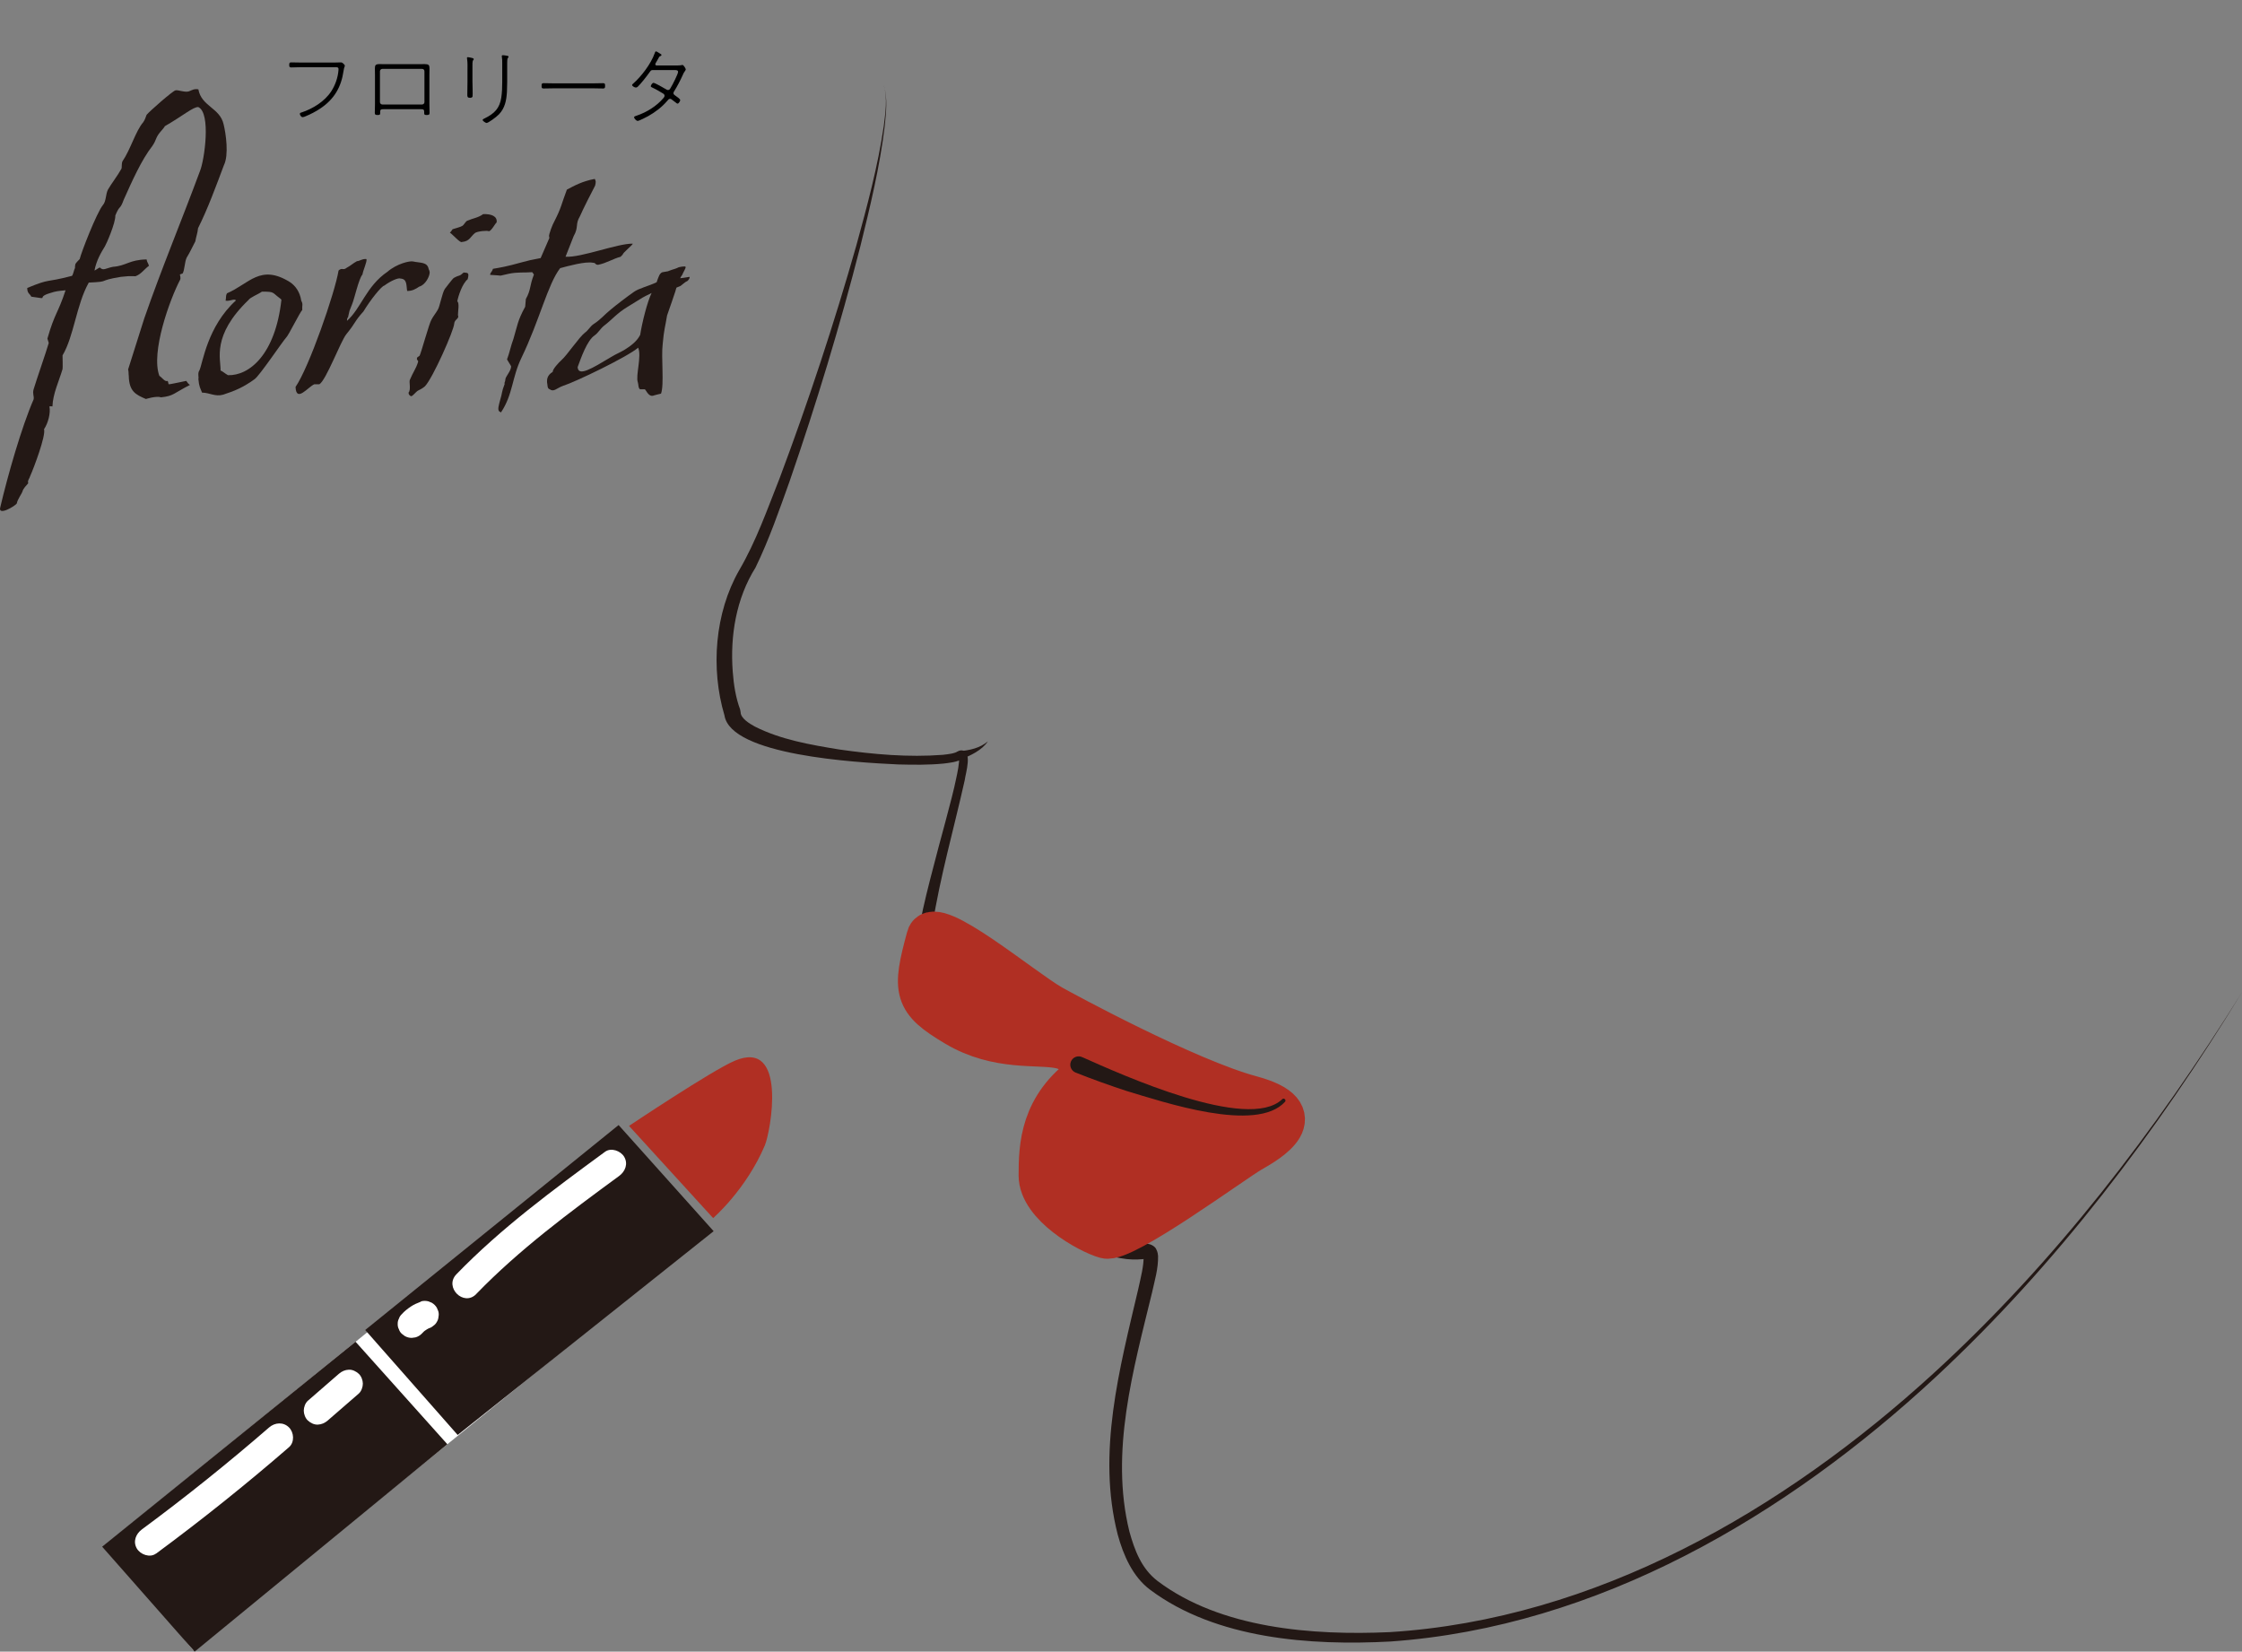 <svg width="262" height="193" viewBox="0 0 262 193" fill="none" xmlns="http://www.w3.org/2000/svg">
<rect x="0" y="0" width="262" height="193" fill="#808080" stroke="none"/>
<g clip-path="url(#clip0_80_7018)">
<path d="M72.411 131.759L12.442 180.406L22.584 192.853L82.552 144.206L72.411 131.759Z" fill="white"/>
<path d="M3.929 46.664C4.008 46.311 3.772 45.998 3.929 45.488C4.243 44.429 5.383 41.175 5.697 40.078L5.54 39.568C6.404 36.549 6.758 36.667 7.662 33.922C6.758 34.001 6.483 34.04 5.894 34.236C4.008 34.785 6.051 35.02 3.654 34.667C3.497 34.314 3.183 34.314 3.183 33.648C6.051 32.472 5.108 33.099 8.408 32.236C8.565 32.08 8.644 31.491 8.762 31.335C8.762 31.217 8.762 31.06 8.801 30.903C8.801 30.786 9.155 30.433 9.312 30.276C9.508 29.453 11.277 24.905 12.023 23.964C12.416 23.533 12.337 22.709 12.613 22.16C12.966 21.533 13.752 20.514 14.184 19.73C14.263 19.612 14.184 19.181 14.302 18.867C15.284 17.416 15.834 15.339 16.738 14.28C16.934 14.006 17.013 13.731 17.131 13.418C17.406 13.065 20.156 10.634 20.51 10.556C20.785 10.477 21.61 10.83 22.082 10.673C22.475 10.516 22.671 10.359 23.182 10.438C23.535 12.437 25.696 12.594 26.129 14.515C26.404 15.613 26.757 18.122 26.168 19.298C25.225 21.808 24.282 24.395 23.142 26.669C23.103 27.179 22.907 27.688 22.828 28.198C22.475 28.865 22.239 29.413 21.807 30.119C21.571 30.629 21.571 31.609 21.335 31.962C21.217 32.001 21.06 32.04 21.021 32.08C21.021 32.08 21.139 32.472 21.06 32.668C19.842 34.981 17.602 41.175 18.624 43.92C18.899 44.077 19.292 44.665 19.567 44.508C19.685 44.586 19.646 44.861 19.724 44.9C19.764 44.939 21.571 44.547 21.767 44.508C21.964 44.782 22.003 44.861 22.2 44.978C20.274 45.958 20.314 46.272 18.82 46.429C18.27 46.233 17.052 46.625 17.052 46.625C15.874 46.115 15.088 45.762 15.049 43.92C15.009 43.684 15.049 43.41 14.97 43.175L16.856 37.215C18.899 31.335 21.139 26.003 23.378 19.965C23.889 18.71 24.675 13.222 23.182 12.516C22.632 12.437 21.374 13.535 19.253 14.751C19.292 14.79 18.703 15.456 18.703 15.456C18.152 16.123 18.31 16.319 17.799 17.064C16.542 18.671 15.441 21.141 14.459 23.337C13.988 24.63 14.027 23.846 13.477 25.179C13.516 26.042 12.416 28.551 12.259 28.786C11.827 29.492 11.277 30.394 11.041 31.609C11.119 31.609 11.591 31.256 11.669 31.256C12.062 31.687 12.377 31.335 13.202 31.178C14.774 31.06 15.088 30.354 17.131 30.315C17.17 30.629 17.327 30.747 17.406 31.06C16.856 31.452 16.502 32.04 15.834 32.276C14.498 32.276 15.52 32.236 14.105 32.354C11.237 32.824 13.045 32.903 10.373 33.02C8.919 35.608 8.644 39.293 7.308 41.528C7.308 41.528 7.347 43.096 7.308 43.136C6.915 44.469 6.169 46.037 6.129 47.487C5.815 47.487 6.051 47.448 5.776 47.487C5.933 48.272 5.619 49.448 5.147 50.153C5.383 50.898 3.929 54.74 3.536 55.603C3.458 55.917 3.183 56.152 3.3 56.466C3.065 56.74 2.711 57.093 2.633 57.407C2.515 57.759 2.043 58.347 1.965 58.818C1.847 59.092 -0.314 60.386 0.039 59.249C0.904 55.564 2.515 49.918 3.929 46.664Z" fill="#231815"/>
<path d="M23.614 45.88C23.418 45.37 23.26 45.214 23.182 44.273C23.26 44.155 23.064 43.606 23.3 43.292C23.693 42.469 24.203 38.156 27.582 35.098C27.307 34.863 26.954 35.216 26.364 35.138C26.443 34.745 26.364 34.55 26.522 34.275C29.115 33.177 30.411 30.786 33.908 32.981C34.537 33.413 35.048 34.118 35.205 35.138C35.441 35.569 35.283 35.647 35.323 36.235C35.087 36.392 33.712 39.215 33.437 39.45C33.005 39.921 30.294 43.959 29.744 44.312C28.447 45.253 27.425 45.684 26.089 46.115C25.146 46.39 24.478 45.88 23.614 45.88ZM32.887 35.02L32.769 34.902C31.747 34.157 32.14 34.079 30.608 34.079C30.176 34.393 29.233 34.745 29.036 35.059C24.714 39.215 25.814 41.959 25.775 43.292C26.05 43.41 26.286 43.645 26.64 43.841C29.115 43.92 32.179 41.45 32.887 35.02Z" fill="#231815"/>
<path d="M39.566 31.609C39.998 31.217 40.077 31.648 40.509 31.295C41.02 31.021 41.217 30.786 41.727 30.511C41.924 30.55 42.395 30.198 42.827 30.276C42.906 30.59 42.434 31.57 42.356 32.08C41.924 32.55 41.413 34.942 41.138 35.569C40.706 36.667 40.941 35.961 40.666 37.098C40.548 37.137 40.548 37.451 40.548 37.49C42.199 36.039 42.788 33.452 45.264 31.766C46.403 30.786 47.896 30.472 48.25 30.55C49.153 30.747 49.939 30.59 50.096 31.452C50.149 31.531 50.188 31.648 50.214 31.805C50.214 32.315 49.703 33.295 48.996 33.491C48.525 33.805 48.171 34.001 47.582 34.001C47.464 33.413 47.621 32.589 46.796 32.55C46.599 32.432 45.696 32.785 44.91 33.373C44.596 33.413 43.299 35.02 42.474 36.392C41.374 37.608 41.649 37.608 40.47 39.058C39.802 39.882 38.112 44.429 37.327 44.9H36.737C35.991 45.214 34.616 47.095 34.537 45.214C36.109 42.94 39.134 34.236 39.566 31.609Z" fill="#231815"/>
<path d="M47.739 45.88C48.053 45.566 47.778 44.586 47.896 44.39C48.25 43.528 48.603 43.096 48.839 42.351C48.957 42.038 48.603 42.155 48.76 41.763L49.035 41.567C49.232 41.175 50.175 37.725 50.411 37.372C50.528 37.098 51.039 36.431 51.157 36.196C51.393 35.843 51.668 34.236 51.982 33.765C52.022 33.726 52.886 32.55 53.043 32.472C53.75 32.08 53.632 32.354 54.182 31.844C54.693 31.884 54.85 31.844 54.654 32.628C54.025 33.138 53.554 34.589 53.436 35.216C53.711 35.373 53.515 36.392 53.515 36.823C53.711 37.255 53.122 37.294 53.082 37.804C53.043 38.627 50.568 44.194 49.664 45.135C49.455 45.318 49.206 45.475 48.917 45.605C48.564 45.762 48.171 46.429 47.974 46.272C47.778 46.115 47.778 46.115 47.739 45.88ZM52.572 27.179C52.69 27.1 52.807 26.904 52.886 26.787C53.122 26.708 53.868 26.512 54.025 26.395C54.222 26.277 54.379 25.924 54.575 25.807C55.283 25.493 55.872 25.454 56.461 25.022C57.404 24.983 58.151 25.258 58.033 26.003C57.876 26.081 57.444 26.983 57.129 27.022C56.972 26.904 55.794 27.022 55.518 27.218C54.968 27.649 54.89 28.198 53.986 28.276C53.79 28.433 52.925 27.414 52.572 27.179Z" fill="#231815"/>
<path d="M58.347 48.075C58.112 47.88 58.308 47.291 58.426 46.821C58.74 45.802 58.583 45.88 58.976 44.861C58.898 44.704 59.055 44.625 59.055 44.351C59.055 43.998 59.762 43.332 59.723 42.783L59.251 41.999C59.526 41.293 59.723 40.313 59.998 39.607C60.469 38.039 60.469 37.49 61.373 35.843L61.451 34.941C62.08 33.805 61.844 33.491 62.394 32.08L62.198 31.805C61.216 31.884 60.508 31.766 59.408 32.001C57.915 32.315 59.094 32.197 57.286 32.119C57.247 31.884 57.522 31.766 57.601 31.413C58.505 31.256 59.094 31.178 61.059 30.629C61.609 30.472 62.276 30.315 63.18 30.158L64.202 27.806L64.162 27.61C64.123 27.414 64.555 26.238 64.791 25.846C65.616 24.238 65.577 23.925 66.245 22.16C67.07 21.729 68.013 21.18 69.506 20.906C69.624 21.141 69.663 21.22 69.545 21.69C69.113 22.513 68.17 24.356 67.777 25.258C67.188 26.238 67.659 26.512 67.031 27.61L66.088 30.002C67.934 30.119 72.178 28.433 73.946 28.473C73.946 28.629 72.728 29.57 72.767 29.766C72.689 29.819 72.61 29.897 72.531 30.002C71.628 30.237 70.881 30.747 69.899 30.942C69.506 30.942 69.663 30.707 69.31 30.707C68.445 30.511 66.323 31.099 65.459 31.335C64.005 33.217 63.062 37.411 60.941 41.803C59.801 44.155 59.958 46.076 58.544 48.193L58.347 48.075Z" fill="#231815"/>
<path d="M75.36 45.488H74.81C74.575 45.41 74.614 44.861 74.535 44.665C74.26 43.92 75.007 41.606 74.575 40.626C73.356 41.685 67.266 44.625 65.773 45.096C65.027 45.37 64.713 45.841 64.241 45.488C63.927 45.41 64.005 44.978 63.927 44.665C63.927 44.39 63.887 43.88 64.595 43.449C64.555 43.175 65.263 42.391 65.616 42.077C66.284 41.489 67.659 39.411 68.367 38.862C68.72 38.627 68.956 38.156 69.349 37.882C70.213 37.333 70.606 36.784 71.392 36.157C71.942 35.686 73.435 34.55 74.064 34.118C74.653 33.687 75.753 33.452 76.736 32.981C76.853 32.589 77.05 32.158 77.05 32.158C77.05 32.158 77.207 31.844 77.443 31.805C78.386 31.648 77.796 31.766 78.504 31.531C78.543 31.531 79.25 31.295 79.25 31.256C79.29 31.217 80.075 31.06 80.115 31.178C80.193 31.295 79.8 31.884 79.722 32.119C79.682 32.158 79.486 32.471 79.486 32.511C79.957 32.471 80.507 32.354 80.547 32.354C80.704 32.354 80.429 32.864 80.193 32.903C80.154 32.903 79.525 33.413 79.525 33.413L79.054 33.608C78.975 33.804 78.936 34.001 78.936 34.001C78.936 34.04 78.111 36.431 77.954 36.863C77.718 38.313 77.6 38.431 77.443 40.195C77.246 41.763 77.639 44.939 77.246 45.998C76.971 46.076 76.696 46.115 76.46 46.194C75.832 46.468 75.596 45.723 75.36 45.488ZM71.471 41.685C71.981 41.371 72.492 41.175 73.003 40.862C73.632 40.469 74.417 39.921 74.81 39.136C75.046 37.647 75.635 35.294 76.146 34.236L75.439 34.589C75.282 34.628 73.71 35.647 73.356 35.843C72.06 36.627 71.549 37.333 70.567 38.078C70.174 38.392 69.899 38.901 69.506 39.176C68.602 39.764 67.895 41.842 67.502 42.9C67.581 44.037 69.113 43.096 71.471 41.685Z" fill="#231815"/>
<path d="M103.29 10C103.755 11.536 103.539 13.176 103.388 14.744C102.812 19.494 101.685 24.153 100.539 28.786C98.169 38.052 95.392 47.206 92.269 56.25C91.057 59.628 89.879 63.059 88.287 66.326C86.028 69.933 85.308 74.291 85.629 78.499C85.74 80.015 85.989 81.57 86.486 82.884L86.552 83.237C86.552 83.923 87.573 84.556 88.228 84.909C91.254 86.438 94.724 87.033 98.09 87.582C102.078 88.15 106.158 88.516 110.179 88.203C110.847 88.124 111.489 88.072 112.006 87.771C112.078 87.726 112.183 87.7 112.268 87.686C113.741 87.615 112.831 90.372 112.733 91.189C111.469 96.861 109.845 102.48 108.954 108.211C108.751 110.073 108.352 112.046 108.869 113.85C108.941 114.026 109.033 114.118 109.026 114.092L108.509 112.059L109.406 114.699C111.135 120.966 117.441 120.907 122.837 121.306C123.826 121.39 124.795 121.443 125.908 121.717C126.655 121.933 127.434 122.233 127.749 123.181C127.978 124.135 127.585 124.697 127.192 125.357C126.897 125.814 126.295 125.945 125.836 125.651C125.378 125.357 125.247 124.756 125.542 124.298C125.64 124.128 125.778 123.939 125.817 123.815C125.869 123.691 125.85 123.638 125.869 123.736C125.902 123.834 125.954 123.841 125.856 123.782C124.933 123.383 123.819 123.377 122.7 123.266C120.774 123.122 118.797 122.991 116.826 122.71C112.556 122.318 108.437 119.397 107.487 115.059L107.861 115.666C107.389 115.281 107.206 114.83 107.088 114.458C106.577 112.288 107.121 110.073 107.501 107.962C107.952 105.643 108.529 103.375 109.125 101.114C109.721 98.716 111.273 93.312 111.737 90.98C111.901 90.215 112.117 89.209 112.078 88.529C112.078 88.529 112.137 88.627 112.196 88.641C112.307 88.712 112.419 88.693 112.471 88.673C111.783 89.072 110.984 89.13 110.29 89.222C108.516 89.398 106.741 89.372 104.966 89.327C99.996 89.098 85.386 88.261 84.659 83.589C83.029 78.107 83.533 71.606 86.382 66.633C88.366 63.242 89.669 59.504 91.123 55.838C94.469 46.912 97.468 37.843 100.075 28.669C101.338 24.075 102.583 19.455 103.277 14.737C103.467 13.169 103.729 11.549 103.296 10.007L103.29 10Z" fill="#231815"/>
<path d="M127.172 125.376C124.808 128.918 119.74 136.772 123.256 140.628C125.306 143.254 128.554 145.025 131.848 145.417C132.464 145.483 133.059 145.496 133.642 145.404L133.898 145.365C134.297 145.267 134.972 145.594 135.122 145.986C135.299 146.332 135.306 146.554 135.332 146.763C135.365 148.266 134.926 149.658 134.638 150.997C132.431 160.087 129.694 169.666 131.979 178.958C132.588 181.147 133.38 183.284 135.26 184.734C142.64 190.308 153.399 191.125 162.397 190.72C186.482 189.223 208.433 176.481 225.931 160.498C240.089 147.554 251.876 132.198 262.007 115.934C252.013 132.283 240.351 147.75 226.265 160.858C208.78 177.109 186.744 190.112 162.469 191.817C153.163 192.314 142.116 191.536 134.402 185.767C132.372 184.251 131.272 181.728 130.617 179.324C128.161 169.764 130.84 159.917 133.02 150.612C133.295 149.344 133.688 147.848 133.636 146.802C133.655 146.842 133.727 146.94 133.852 146.998C133.976 147.057 134.081 147.051 134.114 147.051C133.387 147.201 132.437 147.208 131.678 147.129C127.192 146.593 122.935 144.058 120.735 140.059C119.877 138.19 120.159 136.001 120.65 134.145C121.672 130.539 123.492 127.311 125.588 124.226C125.895 123.782 126.504 123.671 126.956 123.978C127.415 124.292 127.519 124.932 127.185 125.376H127.172Z" fill="#231815"/>
<path d="M112.098 87.784C113.27 87.686 114.514 87.425 115.437 86.635C115.097 87.157 114.579 87.569 114.036 87.902C113.473 88.242 112.903 88.503 112.268 88.712C112.019 88.791 111.751 88.654 111.672 88.405C111.574 88.111 111.796 87.798 112.098 87.784Z" fill="#231815"/>
<path d="M108.437 109.491C109.138 106.937 119.399 115.568 122.844 117.542C124.121 118.274 138.685 126.167 146.176 128.18C153.668 130.192 148.193 133.355 146.176 134.505C144.159 135.655 131.278 145.143 129.222 144.568C127.166 143.993 121.534 140.804 121.534 137.354C121.534 133.904 121.698 129.284 126.878 125.592C126.878 125.592 126.531 122.959 123.937 122.384C121.344 121.809 116.636 122.717 111.737 119.809C106.852 116.908 106.708 115.823 108.437 109.498V109.491Z" fill="#B02F23" stroke="#B02F23" stroke-width="5" stroke-miterlimit="10"/>
<path d="M126.491 123.54C131.075 125.579 145.823 132.264 149.824 128.461C150.001 128.232 150.361 128.519 150.171 128.742C146.811 132.466 135.928 128.755 131.665 127.487C129.654 126.827 127.677 126.121 125.692 125.331C125.188 125.128 124.946 124.56 125.142 124.056C125.352 123.527 125.974 123.285 126.485 123.54H126.491Z" fill="#231815"/>
<path d="M11.938 180.735L41.55 156.787L52.277 168.764L22.743 193L11.938 180.735Z" fill="#231815"/>
<path d="M42.677 155.415L72.289 131.466L83.395 143.868L53.482 167.68L42.677 155.415Z" fill="#231815"/>
<path d="M73.507 131.564C73.507 131.564 83.173 125.102 85.832 123.965C92.099 121.279 90.036 132.296 89.381 133.838C87.194 139.013 83.337 142.339 83.337 142.339L73.507 131.564Z" fill="#B02F23"/>
<path d="M55.649 151.213C60.692 146.005 66.52 141.693 72.355 137.413C73.069 136.89 73.422 135.995 72.944 135.178C72.531 134.479 71.418 134.067 70.704 134.59C64.654 139.027 58.57 143.496 53.338 148.9C51.871 150.409 54.182 152.722 55.656 151.213H55.649Z" fill="white"/>
<path d="M49.206 152.095C48.78 152.259 48.361 152.435 47.988 152.69C47.614 152.945 47.254 153.226 46.959 153.559C46.802 153.709 46.684 153.879 46.619 154.082C46.514 154.278 46.468 154.487 46.475 154.709C46.468 154.931 46.514 155.147 46.619 155.336C46.684 155.539 46.796 155.715 46.959 155.859L47.293 156.114C47.549 156.264 47.824 156.336 48.118 156.336L48.551 156.277C48.826 156.199 49.068 156.062 49.271 155.859C49.428 155.683 49.599 155.526 49.788 155.375L49.454 155.63C49.73 155.421 50.024 155.245 50.345 155.108L49.952 155.271C49.991 155.258 50.031 155.238 50.07 155.225C50.286 155.173 50.469 155.075 50.627 154.931C50.803 154.813 50.947 154.663 51.046 154.474C51.164 154.284 51.229 154.082 51.242 153.866C51.288 153.65 51.282 153.435 51.216 153.213L51.052 152.821C50.908 152.572 50.712 152.383 50.463 152.232L50.07 152.069C49.782 151.991 49.487 151.991 49.199 152.069L49.206 152.095Z" fill="white"/>
<path d="M18.238 181.545C23.575 177.605 28.761 173.456 33.771 169.111C34.439 168.529 34.367 167.392 33.771 166.797C33.109 166.137 32.127 166.216 31.453 166.797C26.652 170.96 21.695 174.939 16.581 178.716C15.874 179.239 15.514 180.134 15.992 180.951C16.398 181.65 17.517 182.068 18.231 181.539L18.238 181.545Z" fill="white"/>
<path d="M38.296 165.994C39.507 164.942 40.712 163.89 41.924 162.844C42.225 162.583 42.402 162.08 42.402 161.688C42.402 161.296 42.225 160.805 41.924 160.531C41.622 160.257 41.203 160.034 40.764 160.054C40.326 160.074 39.946 160.237 39.605 160.531C38.394 161.583 37.189 162.635 35.978 163.681C35.676 163.942 35.499 164.445 35.499 164.837C35.499 165.229 35.676 165.719 35.978 165.994C36.279 166.268 36.698 166.49 37.137 166.471C37.575 166.451 37.955 166.288 38.296 165.994Z" fill="white"/>
</g>
<path d="M35.22 7.31H39.02C39.42 7.31 39.81 7.29 39.85 7.29C40.06 7.29 40.3 7.61 40.3 7.67C40.3 7.79 40.22 7.8 40.15 8.27C39.88 10.17 39.06 11.58 37.46 12.66C36.9 13.04 36.31 13.34 35.68 13.6C35.59 13.64 35.47 13.69 35.37 13.69C35.18 13.69 35.04 13.42 35.04 13.31C35.04 13.21 35.12 13.17 35.21 13.15C36.56 12.71 37.95 11.85 38.73 10.64C39.18 9.93 39.48 9.08 39.55 8.24C39.56 8.19 39.56 8.12 39.56 8.07C39.56 7.82 39.33 7.85 39.03 7.85H35.22C34.82 7.85 34.42 7.88 34.02 7.88C33.81 7.88 33.8 7.75 33.8 7.58C33.8 7.39 33.82 7.29 34.02 7.29C34.42 7.29 34.82 7.31 35.22 7.31ZM49.32 8.05H44.68C44.53 8.05 44.4 8.17 44.4 8.33V11.93C44.4 12.09 44.53 12.21 44.68 12.21H49.32C49.48 12.21 49.6 12.09 49.6 11.93V8.33C49.6 8.17 49.49 8.05 49.32 8.05ZM45.11 7.5H48.89C49.14 7.5 49.38 7.49 49.62 7.49C50.09 7.49 50.19 7.6 50.19 7.98C50.19 8.24 50.18 8.49 50.18 8.75V12.14C50.18 12.49 50.2 12.83 50.2 13.17C50.2 13.39 50.14 13.44 49.84 13.44C49.54 13.44 49.57 13.33 49.57 13.06C49.57 12.76 49.42 12.76 49.14 12.76H44.86C44.58 12.76 44.43 12.76 44.43 13.06C44.43 13.33 44.46 13.44 44.16 13.44C43.86 13.44 43.8 13.39 43.8 13.17C43.8 12.83 43.82 12.49 43.82 12.14V8.75C43.82 8.5 43.81 8.25 43.81 7.99C43.81 7.61 43.89 7.49 44.37 7.49C44.62 7.49 44.87 7.5 45.11 7.5ZM59.27 7.33V9.57C59.27 9.96 59.26 10.35 59.24 10.75C59.18 11.73 59.01 12.63 58.31 13.36C57.96 13.72 57.05 14.37 56.86 14.37C56.76 14.37 56.4 14.14 56.4 14.02C56.4 13.93 56.59 13.85 56.66 13.82C57.77 13.27 58.39 12.66 58.58 11.4C58.67 10.8 58.69 10.2 58.69 9.6V7.3C58.69 7.08 58.69 6.9 58.65 6.67C58.65 6.64 58.64 6.58 58.64 6.55C58.64 6.47 58.7 6.45 58.77 6.45C58.85 6.45 59.13 6.49 59.22 6.51C59.3 6.52 59.43 6.53 59.43 6.64C59.43 6.69 59.39 6.73 59.35 6.77C59.27 6.85 59.27 7.21 59.27 7.33ZM55.21 7.77V9.51C55.21 9.75 55.26 11.19 55.22 11.29C55.18 11.4 55.03 11.43 54.93 11.43C54.65 11.43 54.61 11.31 54.61 11.11C54.61 10.58 54.63 10.04 54.63 9.51V8.24C54.63 7.8 54.65 7.32 54.59 6.93C54.58 6.89 54.57 6.82 54.57 6.78C54.57 6.72 54.61 6.68 54.68 6.68C54.77 6.68 55.13 6.76 55.23 6.79C55.29 6.81 55.36 6.84 55.36 6.92C55.36 6.98 55.32 7 55.29 7.04C55.19 7.15 55.21 7.61 55.21 7.77ZM64.71 9.74H69.29C69.68 9.74 70.07 9.72 70.46 9.72C70.69 9.72 70.71 9.79 70.71 10.04C70.71 10.22 70.7 10.34 70.5 10.34C70.09 10.34 69.69 10.32 69.29 10.32H64.71C64.31 10.32 63.91 10.34 63.51 10.34C63.3 10.34 63.29 10.23 63.29 10.04C63.29 9.79 63.31 9.72 63.54 9.72C63.91 9.72 64.32 9.74 64.71 9.74ZM76.74 7.65H78.77C78.99 7.65 79.44 7.66 79.64 7.61C79.67 7.6 79.72 7.59 79.76 7.59C79.88 7.59 80.14 8.01 80.14 8.11C80.14 8.17 80.09 8.23 80.06 8.28C79.91 8.49 79.88 8.54 79.78 8.78C79.52 9.37 79.12 10.13 78.78 10.67C78.73 10.74 78.7 10.79 78.7 10.88C78.7 10.98 78.74 11.04 78.82 11.1C79.13 11.32 79.49 11.56 79.49 11.7C79.49 11.81 79.31 12.11 79.18 12.11C79.12 12.11 79.08 12.07 79.03 12.03C78.87 11.9 78.7 11.78 78.54 11.66C78.46 11.6 78.41 11.55 78.31 11.55C78.15 11.55 78.08 11.66 77.98 11.78C77.35 12.52 76.57 13.11 75.73 13.58C75.54 13.68 74.68 14.13 74.52 14.13C74.37 14.13 74.1 13.85 74.1 13.7C74.1 13.6 74.24 13.57 74.44 13.5C75.61 13.1 76.72 12.4 77.52 11.47C77.59 11.39 77.66 11.3 77.66 11.19C77.66 11.07 77.59 10.99 77.49 10.93C77.1 10.69 76.64 10.42 76.22 10.23C76.17 10.2 76.05 10.15 76.05 10.08C76.05 9.96 76.23 9.68 76.37 9.68C76.54 9.68 77.55 10.27 77.76 10.39C77.84 10.44 77.96 10.52 78.06 10.52C78.25 10.52 78.31 10.37 78.4 10.22C78.57 9.95 79.24 8.64 79.24 8.4C79.24 8.16 78.94 8.19 78.78 8.19H76.23C76.07 8.19 76 8.32 75.91 8.44C75.64 8.84 74.85 9.84 74.52 10.14C74.45 10.19 74.4 10.23 74.31 10.23C74.17 10.23 73.87 10.07 73.87 9.93C73.87 9.87 73.94 9.81 73.98 9.78C74.96 8.92 76.06 7.47 76.5 6.24C76.52 6.18 76.57 6 76.66 6C76.73 6 77.1 6.24 77.19 6.3C77.26 6.34 77.3 6.36 77.3 6.43C77.3 6.51 77.16 6.57 77.1 6.59C77.03 6.62 76.99 6.73 76.94 6.82C76.84 7.01 76.73 7.19 76.62 7.38C76.59 7.42 76.58 7.46 76.58 7.51C76.58 7.6 76.65 7.65 76.74 7.65Z" fill="black"/>
<defs>
<clipPath id="clip0_80_7018">
<rect width="262" height="183" fill="white" transform="translate(0 10)"/>
</clipPath>
</defs>
</svg>
